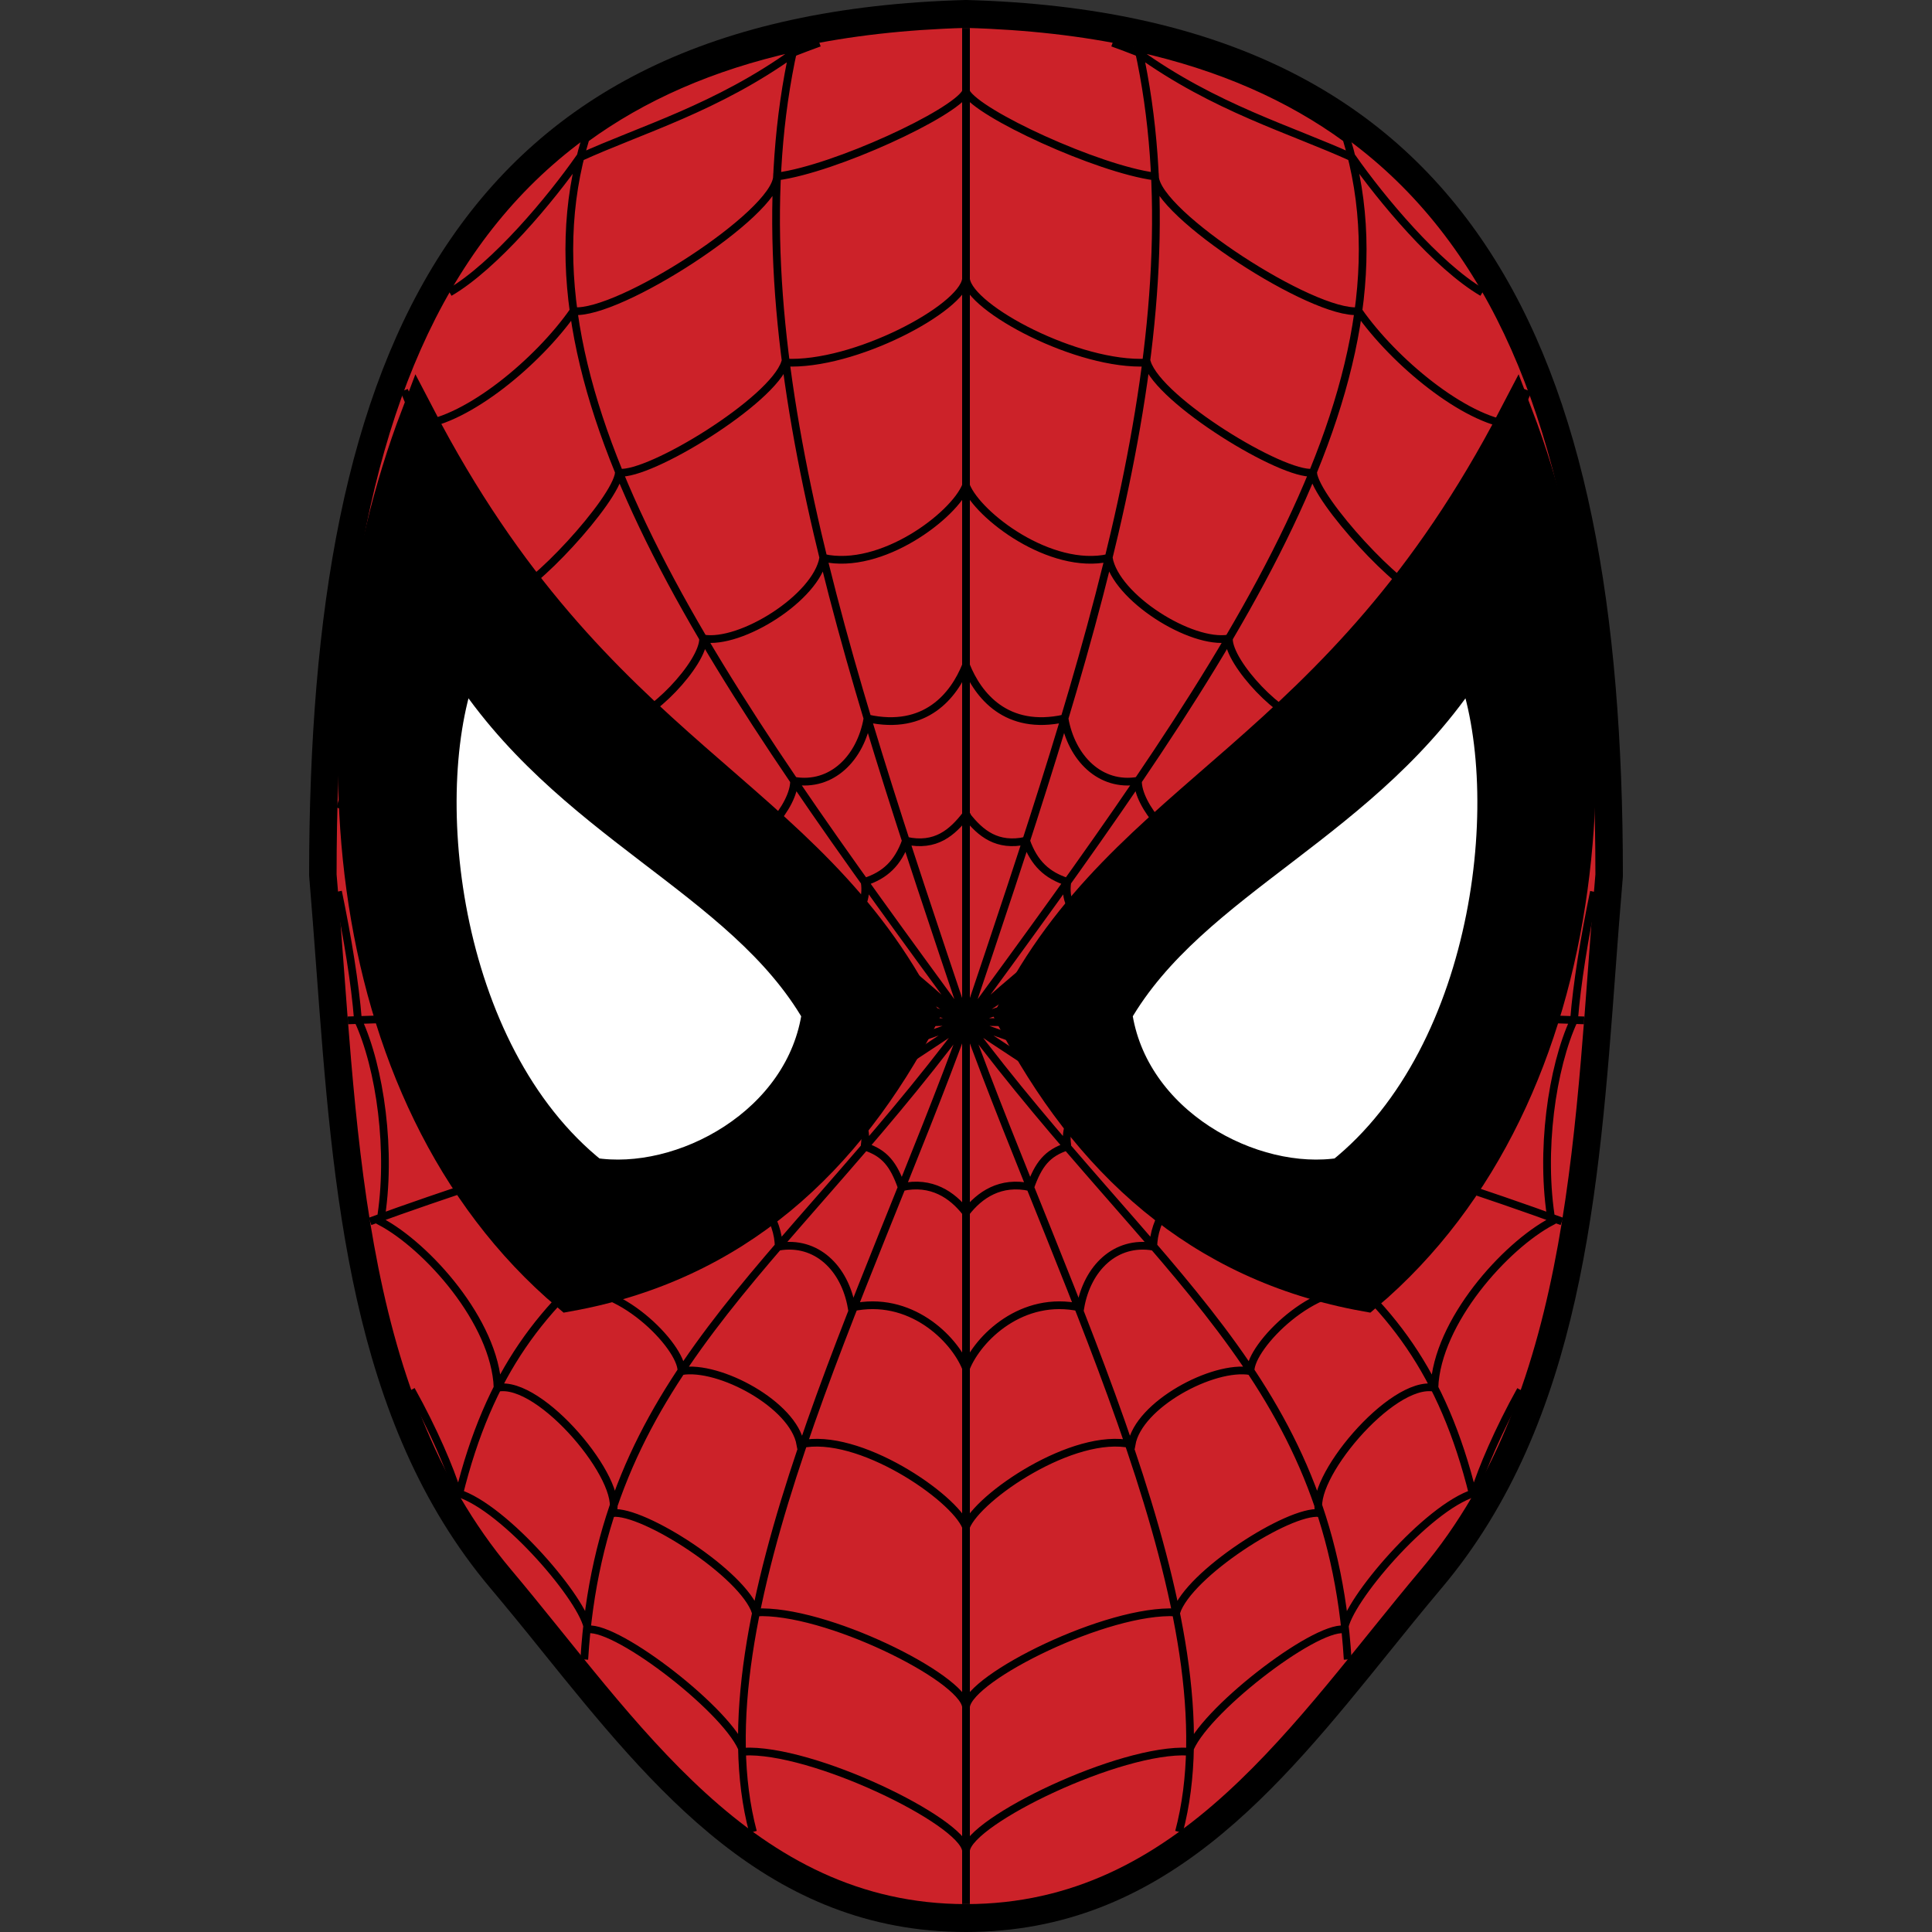 <svg width="50" height="50" viewBox="0 0 50 50" fill="none" xmlns="http://www.w3.org/2000/svg">
<rect x="0" y="0" width="50" height="50" fill="#333333" stroke="none"/>
<path d="M15.114 41.801C17.806 45.141 20.56 48.556 25 48.556C29.439 48.556 32.193 45.141 34.886 41.801C35.361 41.212 35.833 40.626 36.208 40.18L36.23 40.154L36.23 40.154C39.557 36.203 39.981 30.494 40.389 24.995C40.45 24.178 40.51 23.366 40.571 22.651L40.578 22.572C40.572 16.014 39.681 10.775 37.279 7.167C34.917 3.617 31.032 1.615 25 1.445C18.967 1.615 15.083 3.618 12.72 7.167C10.319 10.774 9.427 16.013 9.422 22.572C9.486 23.317 9.548 24.153 9.611 24.995C10.019 30.494 10.443 36.203 13.77 40.153C14.148 40.602 14.63 41.2 15.114 41.801ZM25 50C19.888 50 16.918 46.316 14.014 42.715C13.578 42.17 13.135 41.63 12.687 41.096C9.056 36.785 8.614 30.831 8.189 25.097C8.13 24.284 8.067 23.472 8 22.66C8 15.769 8.956 10.247 11.543 6.361C14.173 2.407 18.428 0.18 24.983 0H25.017C31.572 0.18 35.827 2.407 38.457 6.36C41.044 10.247 42 15.769 42 22.63V22.689C41.998 22.716 41.995 22.742 41.993 22.769C41.922 23.596 41.867 24.344 41.811 25.096C41.386 30.831 40.944 36.785 37.313 41.095C36.794 41.713 36.39 42.213 35.986 42.715C33.081 46.316 30.111 50 25 50Z" fill="black"/>
<path fill-rule="evenodd" clip-rule="evenodd" d="M25 49.278C19.466 49.278 16.501 44.511 13.228 40.624C9.247 35.897 9.255 28.942 8.711 22.63C8.711 9.183 12.403 1.069 25 0.722C37.597 1.069 41.289 9.183 41.289 22.63C40.745 28.942 40.753 35.897 36.772 40.624C33.498 44.511 30.534 49.278 25 49.278Z" fill="#CC2229"/>
<path d="M25 26.441C18.787 17.939 13.125 10.233 15.153 3.588C16.633 2.507 18.415 1.719 20.542 1.244C18.939 8.471 21.819 16.983 25 26.441ZM25 26.441C31.212 17.939 36.875 10.233 34.847 3.588C33.366 2.507 31.585 1.719 29.458 1.244C31.061 8.471 28.181 16.983 25 26.441ZM25 26.441C18.55 28.754 13.479 30.178 9.576 31.61M25 26.441C31.45 28.754 36.521 30.178 40.423 31.61M25 26.441C20.142 32.939 15.563 35.647 15.121 42.947M25 26.441C29.858 32.939 34.436 35.647 34.878 42.947M25 26.441C32.603 31.626 36.561 32.346 38.122 38.69M25 26.441C18.31 22 13.105 18.121 9.147 15.56M25 26.441C18.075 24.188 12.741 22 8.735 20.803M25 26.441C18.229 26.577 12.978 26.247 9.002 26.407M25 26.441C31.69 22 36.895 18.121 40.853 15.56M25 26.441C31.771 26.577 37.022 26.247 40.997 26.407M25 26.441C25.003 26.438 25.006 26.435 25.01 26.432M25 26.441C20.008 21.892 15.252 19.624 12.375 15.571M25 26.441C27.54 33.463 31.969 41.918 30.512 47.409M25 26.441C22.46 33.463 18.031 41.918 19.487 47.409M25 26.441C17.397 31.626 13.438 32.346 11.877 38.69M25 26.441C31.925 24.188 37.258 22 41.264 20.803M25 26.441C29.992 21.892 34.748 19.624 37.624 15.571M25 21.088L25.005 21.081L25.036 21.119L25.047 21.133M25 21.088C24.647 21.542 24.218 21.928 23.446 21.757C23.235 22.345 22.903 22.653 22.378 22.822C22.443 23.266 22.287 23.612 21.933 23.742M25 21.088L25.03 21.126C25.377 21.563 25.805 21.923 26.554 21.757C26.764 22.345 27.097 22.653 27.622 22.822C27.557 23.266 27.713 23.612 28.067 23.742M18.989 21.928C19.6 21.951 20.562 20.851 20.55 20.206C21.524 20.372 22.273 19.62 22.451 18.592C23.956 18.926 24.69 17.994 25 17.22C25.31 17.994 26.044 18.926 27.549 18.592C27.728 19.62 28.476 20.372 29.45 20.206C29.438 20.851 30.4 21.951 31.011 21.928M16.168 18.642C16.779 18.665 18.209 17.17 18.197 16.524C19.171 16.691 21.129 15.466 21.307 14.438C22.812 14.772 24.69 13.344 25 12.569C25.31 13.344 27.188 14.772 28.693 14.438C28.872 15.466 30.829 16.691 31.803 16.524C31.791 17.17 33.221 18.665 33.832 18.642M13.216 15.335C13.663 15.387 15.942 12.959 16.019 12.232C16.811 12.321 19.997 10.375 20.317 9.383C22.102 9.479 24.901 7.982 25 7.224C25.099 7.982 27.898 9.479 29.684 9.383C30.003 10.375 33.189 12.321 33.981 12.232C34.058 12.959 36.337 15.387 36.785 15.335M10.862 11.002C12.107 10.864 13.919 9.369 14.84 8.051C16.011 8.163 20.071 5.537 20.11 4.568C21.602 4.372 24.7 2.939 25 2.38C25.3 2.939 28.398 4.372 29.89 4.568C29.929 5.537 33.989 8.163 35.16 8.051C36.081 9.369 37.894 10.864 39.139 11.002M21.205 1.107C20.987 1.186 20.774 1.266 20.57 1.346C18.558 2.798 16.578 3.357 15.002 4.078C14.256 5.146 12.816 6.878 11.635 7.569M28.795 1.107C29.014 1.186 29.227 1.266 29.43 1.346C31.442 2.799 33.422 3.357 34.998 4.078C35.744 5.146 37.183 6.877 38.364 7.569M25 31.38L25.03 31.341L25.036 31.334M25 31.38C24.647 30.925 24.107 30.553 23.335 30.724C23.125 30.137 22.903 29.842 22.378 29.672C22.443 29.229 22.287 28.856 21.933 28.725C22.287 28.856 22.444 29.201 22.378 29.645M25 31.38C25.352 30.925 25.892 30.553 26.664 30.724C26.874 30.137 27.097 29.842 27.622 29.672C27.556 29.229 27.712 28.856 28.067 28.725C27.712 28.856 27.556 29.201 27.622 29.645M18.989 30.698C19.601 30.675 20.162 31.618 20.15 32.264C21.123 32.097 21.863 32.812 22.041 33.84C23.547 33.506 24.69 34.632 25 35.407C25.31 34.632 26.453 33.506 27.959 33.84C28.137 32.812 28.877 32.097 29.85 32.264C29.839 31.618 30.4 30.675 31.011 30.698M14.662 33.421C15.936 33.099 17.648 34.839 17.636 35.485C18.61 35.318 20.536 36.352 20.715 37.38C22.22 37.046 24.69 38.74 25 39.514C25.31 38.74 27.78 37.046 29.285 37.38C29.464 36.352 31.391 35.318 32.364 35.485C32.352 34.839 34.065 33.099 35.339 33.421M8.748 23.073C8.997 24.277 9.188 25.443 9.264 26.395C9.838 27.626 10.148 29.815 9.844 31.611C11.039 32.24 12.812 34.202 12.879 35.916C13.995 35.698 16.175 38.332 15.851 39.158C16.643 39.07 19.241 40.737 19.56 41.729C21.346 41.633 24.901 43.408 25 44.167C25.099 43.408 28.655 41.633 30.44 41.729C30.76 40.737 33.357 39.07 34.149 39.158C33.825 38.332 36.005 35.698 37.121 35.916C37.189 34.202 38.962 32.24 40.157 31.611C39.852 29.815 40.163 27.626 40.736 26.395C40.812 25.444 41.002 24.28 41.251 23.078M11.849 38.64C13.07 39.015 15.136 41.443 15.213 42.169C16.005 42.08 18.915 44.34 19.234 45.332C21.02 45.236 24.901 47.128 25 47.887C25.099 47.128 28.981 45.236 30.766 45.332C31.085 44.34 33.995 42.08 34.787 42.169C34.864 41.444 36.929 39.016 38.151 38.64M11.831 38.609C11.654 38.031 11.223 37.011 10.643 35.971M10.46 10.103C10.909 11.226 11.517 12.379 12.227 13.567M39.539 10.103C39.091 11.226 38.482 12.379 37.772 13.567M25 0.722V49.278M38.169 38.607C38.347 38.029 38.777 37.012 39.355 35.974" stroke="black" stroke-width="0.2" stroke-miterlimit="2.613"/>
<path fill-rule="evenodd" clip-rule="evenodd" d="M23.85 26.279C20.869 20.398 15.442 19.685 10.814 10.78C7.993 18.209 8.594 28.312 14.714 33.493C19.022 32.715 21.9 30.023 23.85 26.279Z" fill="black" stroke="black" stroke-width="0.896" stroke-miterlimit="2.613"/>
<path fill-rule="evenodd" clip-rule="evenodd" d="M21.202 26.212C19.189 22.713 14.655 21.328 11.984 17.068C10.66 20.269 11.341 27.236 15.328 30.407C17.655 30.78 20.812 29.084 21.202 26.212Z" fill="white" stroke="black" stroke-width="0.896" stroke-miterlimit="2.613"/>
<path fill-rule="evenodd" clip-rule="evenodd" d="M26.201 26.279C29.182 20.398 34.609 19.685 39.238 10.78C42.058 18.209 41.458 28.312 35.337 33.493C31.029 32.715 28.151 30.023 26.201 26.279Z" fill="black" stroke="black" stroke-width="0.896" stroke-miterlimit="2.613"/>
<path fill-rule="evenodd" clip-rule="evenodd" d="M28.849 26.212C30.862 22.713 35.396 21.328 38.067 17.068C39.391 20.269 38.71 27.236 34.724 30.407C32.396 30.78 29.239 29.084 28.849 26.212Z" fill="white" stroke="black" stroke-width="0.896" stroke-miterlimit="2.613"/>
</svg>
